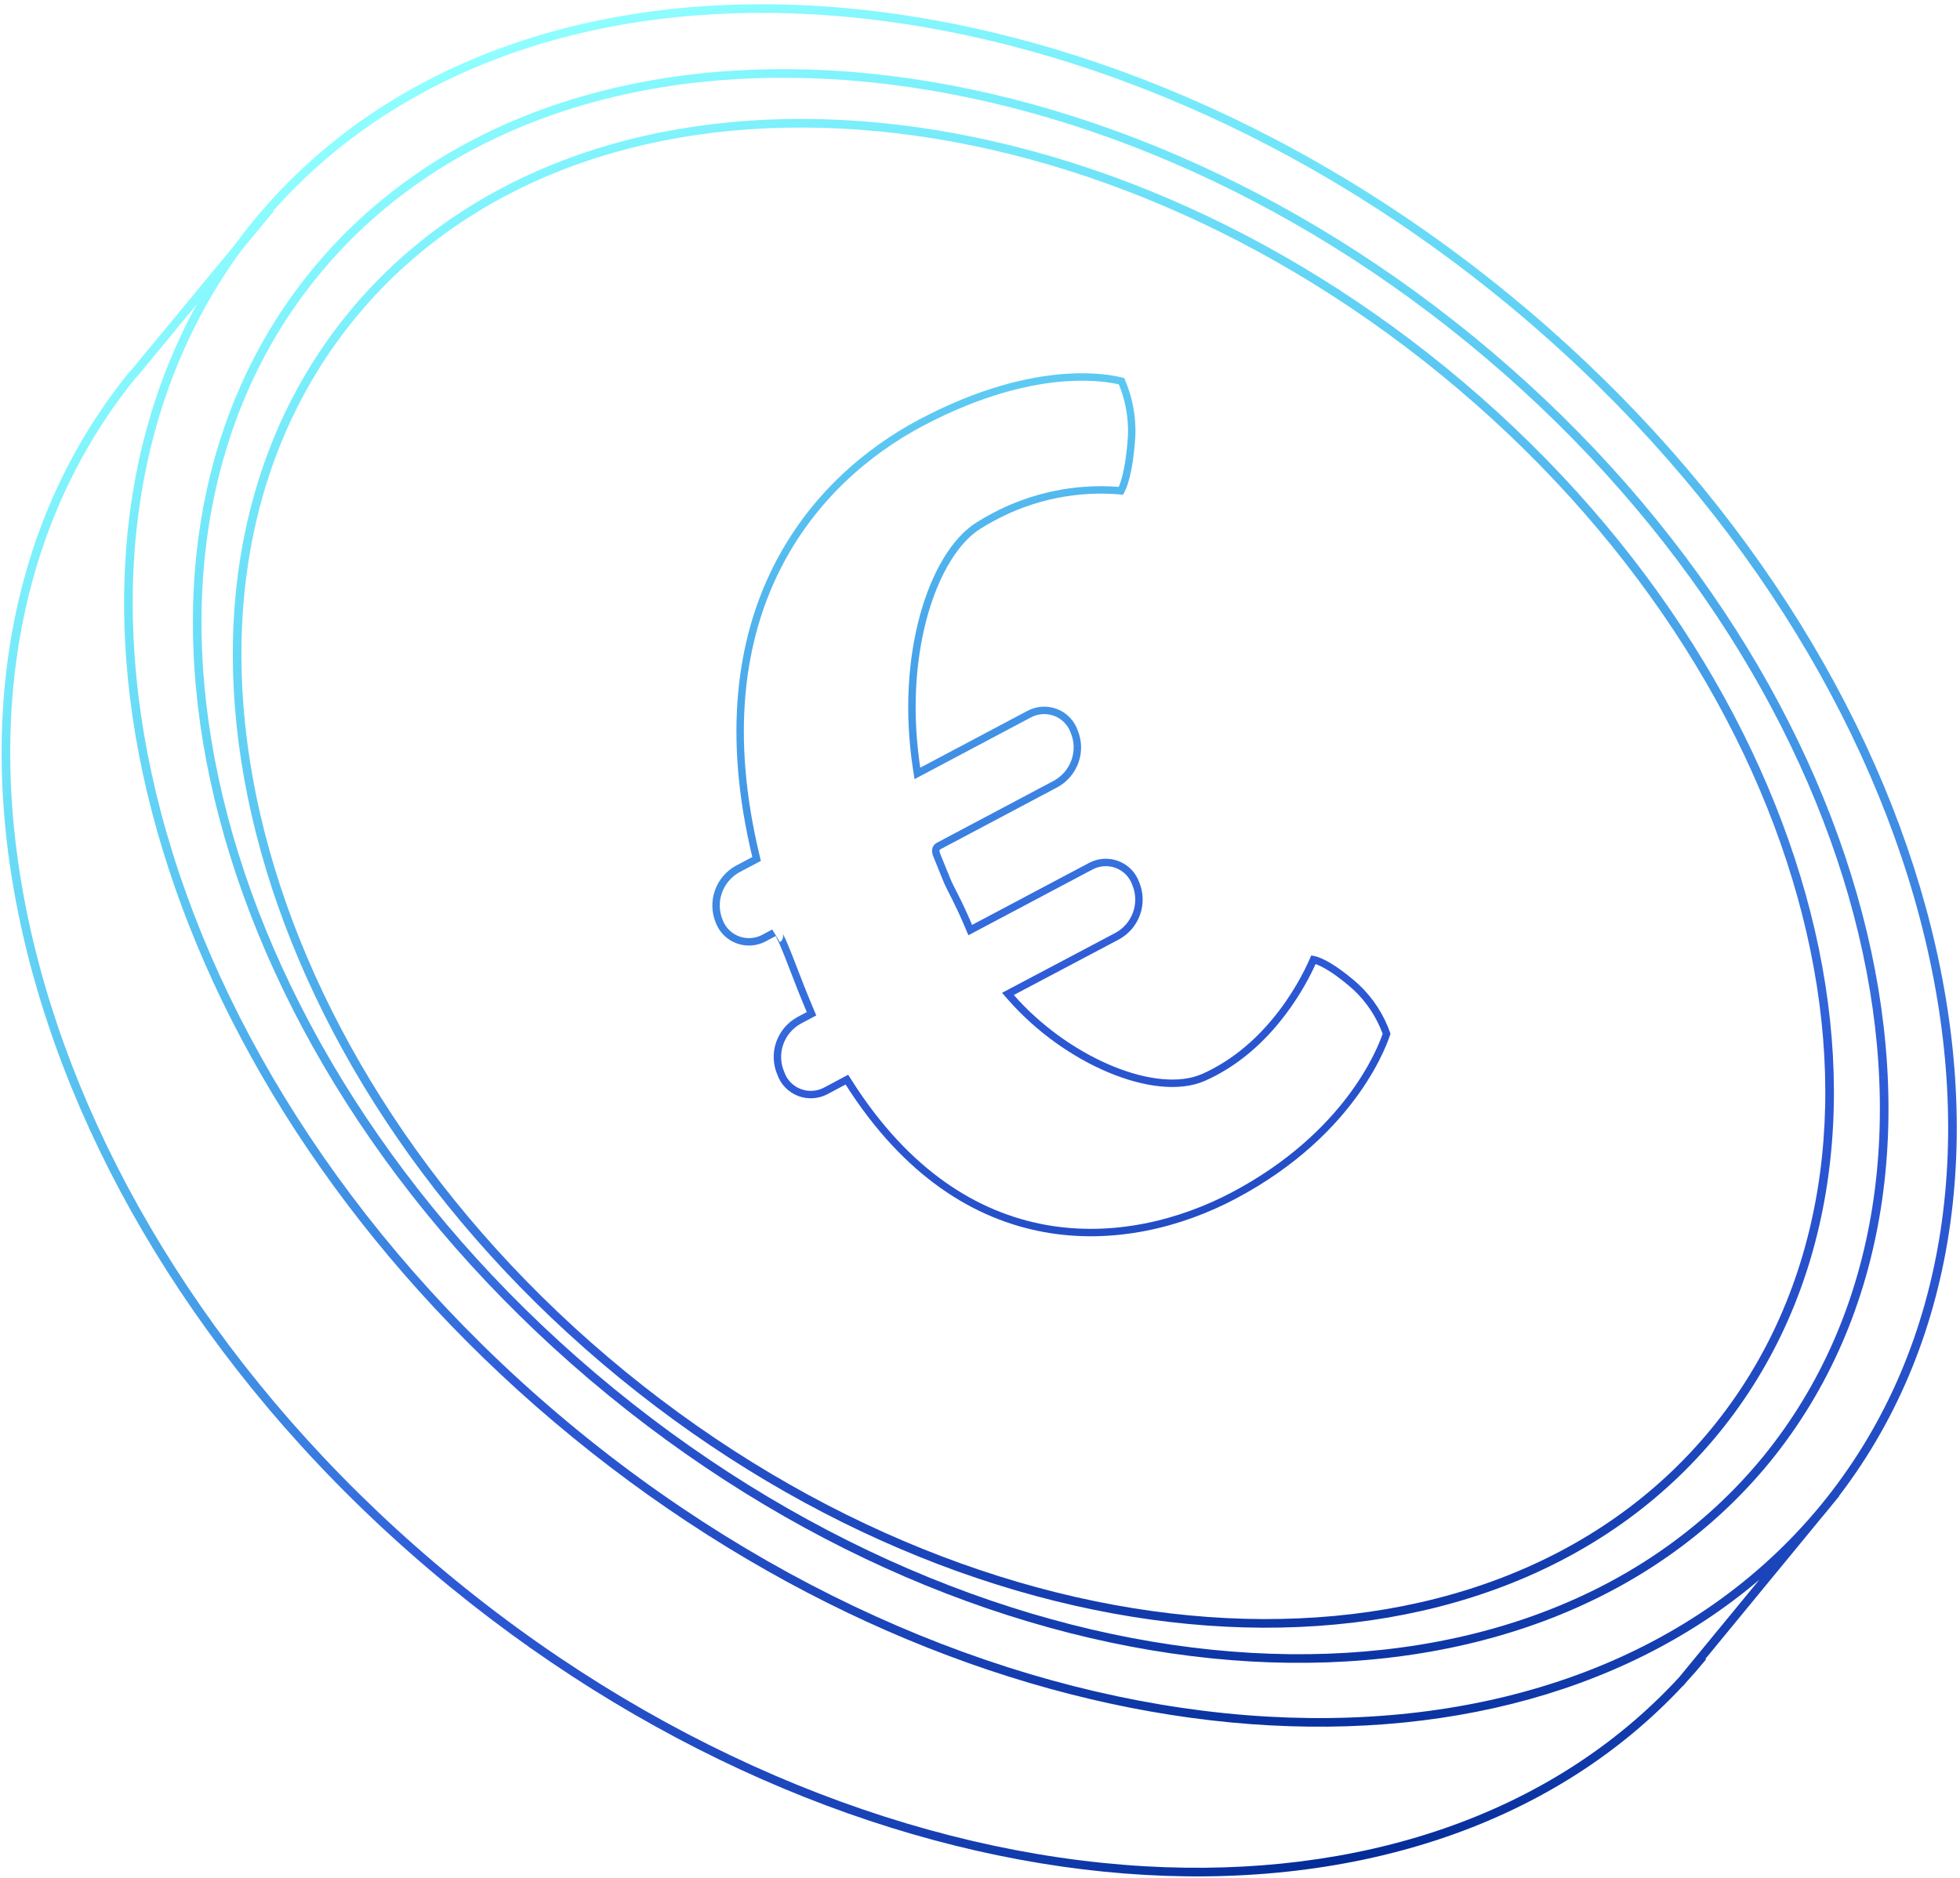 <svg width="264" height="253" viewBox="0 0 264 253" fill="none" xmlns="http://www.w3.org/2000/svg">
<path fill-rule="evenodd" clip-rule="evenodd" d="M133.972 70.126C133.326 70.465 132.685 70.843 132.046 71.24C126.336 74.839 121.827 87.475 123.805 102.375C123.851 102.724 123.901 103.075 123.955 103.427L138.311 95.813C138.923 95.473 139.601 95.271 140.298 95.219C140.996 95.167 141.695 95.268 142.347 95.514C142.999 95.76 143.589 96.146 144.075 96.644C144.561 97.142 144.932 97.741 145.161 98.398C145.727 99.776 145.765 101.316 145.267 102.726C144.769 104.137 143.77 105.318 142.46 106.046L126.753 114.377C126.548 114.451 126.452 114.579 126.651 115.049L128.061 118.526C128.19 118.841 128.408 119.268 128.697 119.836C129.153 120.73 129.787 121.974 130.538 123.687C130.667 123.98 130.799 124.287 130.934 124.609L146.604 116.302C147.216 115.963 147.894 115.76 148.591 115.708C149.288 115.657 149.988 115.758 150.64 116.004C151.292 116.25 151.882 116.635 152.368 117.133C152.854 117.631 153.224 118.23 153.454 118.887C154.023 120.265 154.062 121.807 153.565 123.219C153.068 124.631 152.069 125.814 150.757 126.542L136.556 134.053C136.782 134.311 137.013 134.567 137.247 134.818C144.705 142.828 155.919 147.306 161.878 144.708C162.379 144.488 162.871 144.252 163.341 144C172.322 139.238 176.281 129.528 176.593 128.764L176.604 128.736C178.932 128.919 182.799 132.439 182.998 132.623C184.949 134.454 186.422 136.734 187.291 139.265L187.288 139.273C187.053 140.024 183.099 152.659 166.455 161.491C151.923 169.192 129.645 170.93 113.896 146.114L111.543 147.367C110.931 147.706 110.253 147.907 109.556 147.958C108.86 148.008 108.161 147.907 107.51 147.66C106.858 147.414 106.27 147.028 105.784 146.53C105.299 146.032 104.929 145.434 104.7 144.778C104.108 143.395 104.052 141.84 104.543 140.413C105.035 138.986 106.038 137.788 107.36 137.052L108.669 136.352C107.685 134.03 106.91 132.011 106.353 130.558C106.097 129.892 105.887 129.345 105.724 128.942L105.228 127.729C105.117 127.452 105.013 127.214 104.921 127.012C104.778 126.699 104.663 126.473 104.587 126.325C104.515 126.185 104.48 126.115 104.49 126.108L103.196 126.798C102.592 127.129 101.924 127.327 101.239 127.379C100.553 127.431 99.864 127.335 99.221 127.098C98.577 126.861 97.992 126.489 97.506 126.006C97.02 125.524 96.645 124.942 96.405 124.3C95.837 122.924 95.797 121.384 96.292 119.973C96.788 118.563 97.785 117.38 99.094 116.65L101.332 115.464C93.365 82.317 109.172 64.275 123.797 56.523C139.97 47.951 150.183 50.613 151.34 50.914C151.378 50.924 151.406 50.931 151.425 50.936C152.509 53.37 153.024 56.022 152.928 58.69L152.925 58.752C152.885 59.427 152.58 64.575 151.258 66.651C145.287 66.057 139.264 67.268 133.972 70.126ZM144.324 102.393C143.909 103.57 143.076 104.557 141.982 105.167L126.332 113.468C126.098 113.568 125.709 113.801 125.58 114.325C125.472 114.762 125.619 115.175 125.727 115.431L127.134 118.902L127.136 118.906C127.282 119.261 127.529 119.746 127.83 120.338C127.948 120.569 128.075 120.817 128.206 121.08C128.693 122.051 129.31 123.327 130.012 124.997L130.436 126.005L147.081 117.181L147.089 117.177C147.575 116.907 148.113 116.747 148.665 116.706C149.218 116.665 149.771 116.745 150.287 116.939C150.803 117.134 151.268 117.439 151.652 117.832C152.036 118.225 152.328 118.698 152.509 119.216L152.519 119.243L152.529 119.269C153.004 120.419 153.038 121.706 152.622 122.887C152.207 124.064 151.374 125.053 150.28 125.663L134.97 133.76L135.804 134.712C139.626 139.072 144.546 142.495 149.316 144.491C154.037 146.466 158.829 147.128 162.277 145.625L162.28 145.624C162.8 145.395 163.315 145.149 163.812 144.882C171.915 140.585 176.05 132.45 177.199 129.889C177.466 129.98 177.767 130.112 178.098 130.283C178.731 130.611 179.395 131.043 180.014 131.49C181.244 132.378 182.223 133.268 182.315 133.354C184.067 134.998 185.408 137.026 186.234 139.279C185.531 141.335 181.144 152.564 165.987 160.608C158.866 164.381 149.892 166.668 140.811 165.013C131.763 163.363 122.484 157.78 114.741 145.578L114.244 144.796L111.066 146.488L111.059 146.492C110.573 146.76 110.036 146.92 109.484 146.96C108.932 147 108.379 146.92 107.864 146.725C107.349 146.53 106.884 146.225 106.5 145.832C106.117 145.439 105.825 144.967 105.645 144.448L105.633 144.416L105.619 144.384C105.125 143.231 105.078 141.932 105.489 140.739C105.899 139.548 106.736 138.547 107.839 137.93L109.946 136.804L109.589 135.962C108.611 133.652 107.857 131.687 107.303 130.242C107.042 129.562 106.825 128.997 106.65 128.566L106.156 127.356L106.155 127.353C105.92 126.77 105.716 126.345 105.575 126.063C105.526 125.965 105.499 125.913 105.477 125.87L105.477 125.869C105.459 125.835 105.445 125.808 105.426 125.769C105.42 125.756 105.417 125.75 105.416 125.748C105.416 125.748 105.416 125.748 105.416 125.749C105.418 125.752 105.422 125.762 105.427 125.775L105.427 125.776C105.432 125.786 105.458 125.854 105.475 125.949C105.482 125.995 105.5 126.114 105.477 126.265C105.453 126.42 105.363 126.727 105.048 126.938L104.02 125.225L102.726 125.915L102.716 125.921C102.236 126.183 101.707 126.34 101.163 126.382C100.62 126.423 100.075 126.347 99.566 126.159C99.056 125.972 98.595 125.678 98.211 125.297C97.828 124.916 97.531 124.457 97.342 123.95L97.336 123.934L97.329 123.919C96.855 122.77 96.821 121.484 97.236 120.305C97.649 119.128 98.48 118.14 99.572 117.529L102.486 115.984L102.305 115.23C98.368 98.854 100.322 86.301 104.988 76.916C109.661 67.516 117.098 61.205 124.265 57.406C132.492 53.046 139.116 51.655 143.719 51.356C147.326 51.123 149.713 51.558 150.701 51.786C151.592 53.954 152.011 56.29 151.929 58.641L151.927 58.689C151.907 59.02 151.829 60.326 151.613 61.824C151.495 62.644 151.338 63.503 151.131 64.277C150.995 64.788 150.845 65.234 150.685 65.597C144.738 65.135 138.77 66.399 133.502 69.244C132.829 69.597 132.167 69.987 131.518 70.391L131.513 70.394C128.283 72.43 125.581 76.924 123.969 82.688C122.344 88.498 121.776 95.767 122.966 103.578L123.179 104.971L138.788 96.692L138.796 96.687C139.282 96.418 139.82 96.257 140.372 96.216C140.925 96.175 141.478 96.255 141.994 96.45C142.51 96.645 142.976 96.949 143.359 97.343C143.743 97.736 144.036 98.208 144.217 98.727L144.226 98.753L144.236 98.778C144.709 99.928 144.741 101.214 144.324 102.393Z" fill="url(#paint0_radial_387_15663)"/>
<path fill-rule="evenodd" clip-rule="evenodd" d="M83.483 185.675C134.556 227.446 200.765 230.719 231.491 193.116C262.217 155.515 245.969 91.409 194.895 49.64C143.822 7.873 77.612 4.598 46.886 42.199C16.16 79.802 32.408 143.907 83.483 185.675ZM165.174 218.001C191.68 219.328 215.519 210.831 230.592 192.383C245.668 173.934 249.28 148.91 242.743 123.228C236.204 97.545 219.526 71.283 194.161 50.54C168.795 29.796 139.706 18.642 113.202 17.317C86.697 15.99 62.861 24.486 47.785 42.935C32.71 61.385 29.096 86.407 35.633 112.089C42.172 137.772 58.852 164.033 84.217 184.779C109.581 205.522 138.67 216.675 165.174 218.001Z" fill="url(#paint1_radial_387_15663)"/>
<path fill-rule="evenodd" clip-rule="evenodd" d="M238.396 196.965C206.206 236.296 136.131 232.304 81.934 187.968C27.736 143.633 9.784 75.736 41.973 36.405C74.162 -2.929 144.283 1.01 198.48 45.345C252.678 89.681 270.516 157.488 238.396 196.965ZM168.484 222.683C196.531 224.292 221.694 215.537 237.496 196.232C253.265 176.851 256.837 150.441 249.684 123.273C242.534 96.106 224.675 68.274 197.745 46.243C170.817 24.214 139.966 12.251 111.906 10.658C83.848 9.063 58.672 17.83 42.87 37.139C27.073 56.446 23.509 82.842 30.681 110.014C37.849 137.185 55.738 165.041 82.669 187.07C109.597 209.099 140.437 221.074 168.484 222.683Z" fill="url(#paint2_radial_387_15663)"/>
<path fill-rule="evenodd" clip-rule="evenodd" d="M229.708 223.496L245.398 204.408C245.688 204.068 245.975 203.725 246.257 203.38L246.854 202.638L247.736 201.566L247.708 201.544C280.484 158.696 260.92 86.804 203.154 39.569C144.555 -8.349 68.886 -12.713 34.047 29.85C33.194 30.892 32.371 31.956 31.582 33.034L17.555 50.014L17.526 49.992C-17.256 92.596 2.03 165.886 60.629 213.804C117.551 260.349 190.668 265.788 226.702 227.108L226.725 227.126L227.055 226.725C227.994 225.701 228.907 224.649 229.794 223.567L229.708 223.496ZM170.697 231.272C200.532 232.98 227.36 223.848 244.507 203.667L244.943 203.15L245.358 202.646L245.952 201.908C262.544 181.032 266.242 152.796 258.602 123.762C250.872 94.385 231.551 64.289 202.42 40.466C173.289 16.646 139.95 3.682 109.623 1.938C80.383 0.257 54.028 8.997 36.825 28.378L36.89 28.432L32.5 33.745C17.463 54.334 14.328 81.521 21.681 109.45C29.418 138.833 48.752 168.943 77.885 192.764C107.016 216.583 140.364 229.532 170.697 231.272ZM77.149 193.662C130.972 237.671 199.228 244.894 236.961 212.847L226.178 225.963C208.983 244.667 182.995 253.094 154.205 251.437C123.859 249.687 90.495 236.726 61.364 212.906C32.235 189.084 12.912 158.986 5.182 129.609C-2.542 100.261 1.319 71.728 18.377 50.788L18.403 50.809L26.519 40.984C2.668 84.34 23.386 149.697 77.149 193.662Z" fill="url(#paint3_radial_387_15663)"/>
<defs>
<radialGradient id="paint0_radial_387_15663" cx="0" cy="0" r="1" gradientUnits="userSpaceOnUse" gradientTransform="translate(178.931 248.107) rotate(-103.51) scale(266.357 283.788)">
<stop stop-color="#032B96"/>
<stop offset="0.462" stop-color="#2F5BD8"/>
<stop offset="1" stop-color="#00FFFF" stop-opacity="0.43"/>
</radialGradient>
<radialGradient id="paint1_radial_387_15663" cx="0" cy="0" r="1" gradientUnits="userSpaceOnUse" gradientTransform="translate(178.931 248.107) rotate(-103.51) scale(266.357 283.788)">
<stop stop-color="#032B96"/>
<stop offset="0.462" stop-color="#2F5BD8"/>
<stop offset="1" stop-color="#00FFFF" stop-opacity="0.43"/>
</radialGradient>
<radialGradient id="paint2_radial_387_15663" cx="0" cy="0" r="1" gradientUnits="userSpaceOnUse" gradientTransform="translate(178.931 248.107) rotate(-103.51) scale(266.357 283.788)">
<stop stop-color="#032B96"/>
<stop offset="0.462" stop-color="#2F5BD8"/>
<stop offset="1" stop-color="#00FFFF" stop-opacity="0.43"/>
</radialGradient>
<radialGradient id="paint3_radial_387_15663" cx="0" cy="0" r="1" gradientUnits="userSpaceOnUse" gradientTransform="translate(178.931 248.107) rotate(-103.51) scale(266.357 283.788)">
<stop stop-color="#032B96"/>
<stop offset="0.462" stop-color="#2F5BD8"/>
<stop offset="1" stop-color="#00FFFF" stop-opacity="0.43"/>
</radialGradient>
</defs>
</svg>
